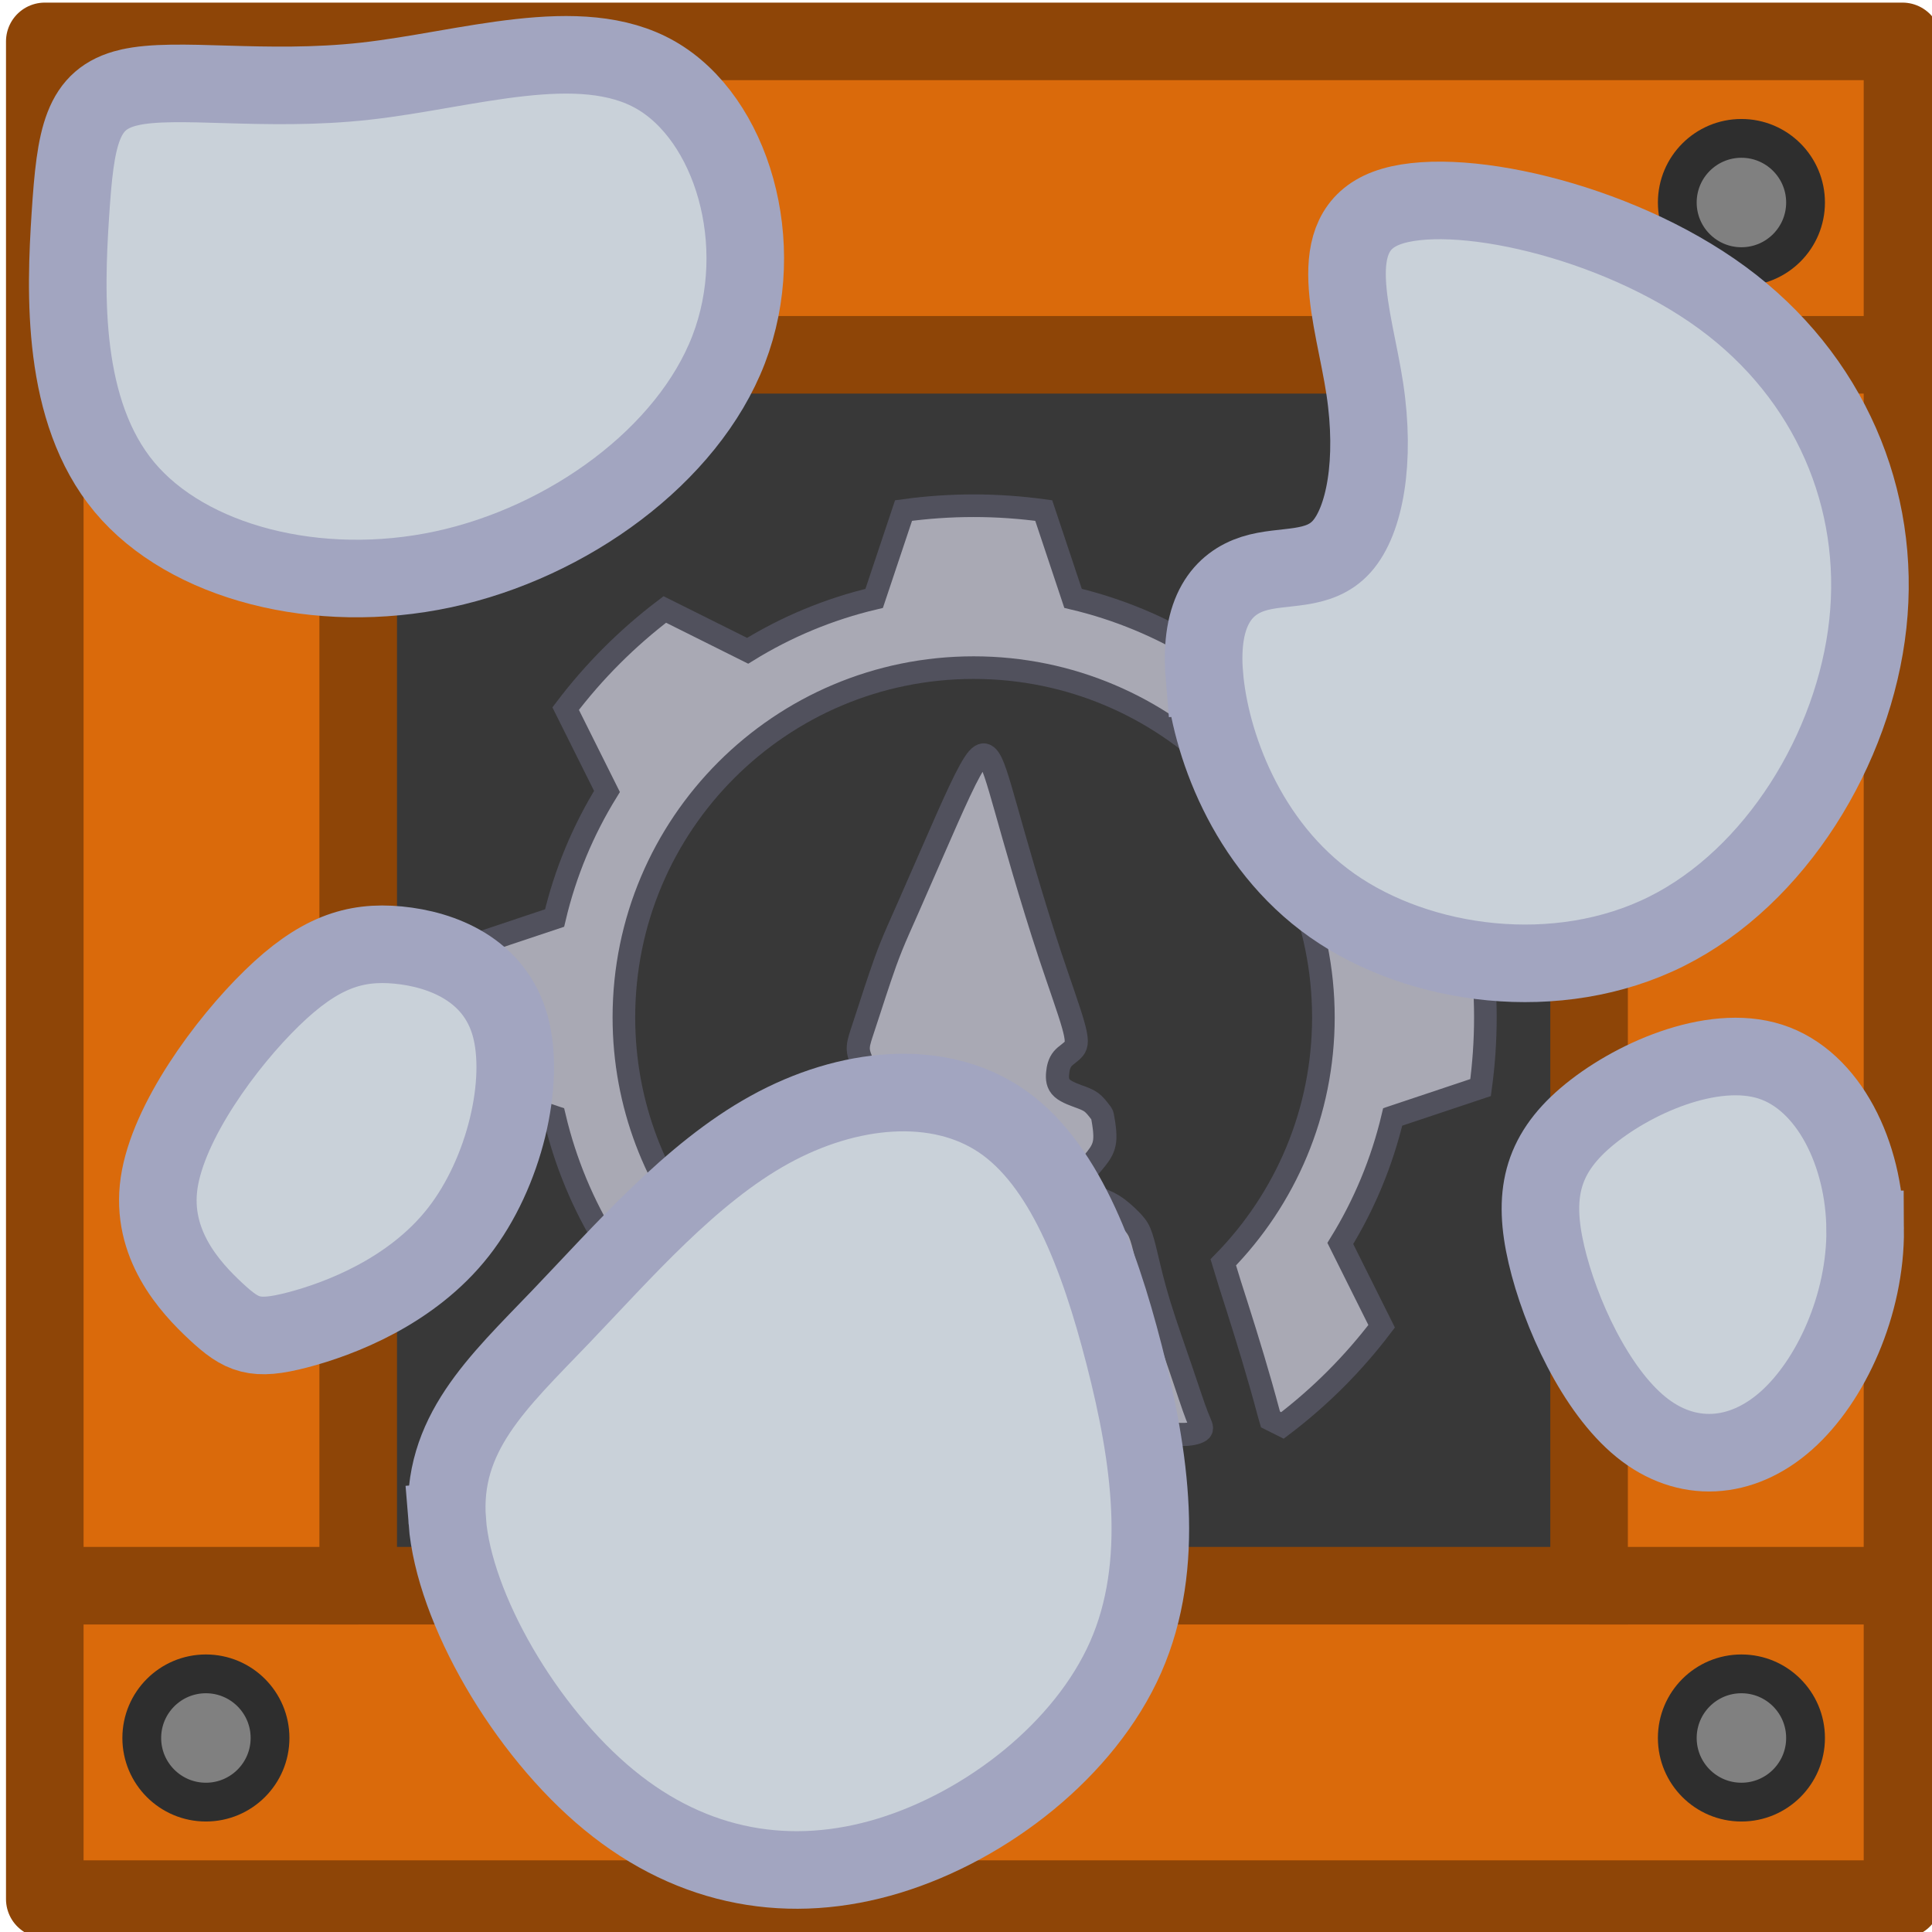 <?xml version="1.0" encoding="UTF-8" standalone="no"?>
<!-- Created with Inkscape (http://www.inkscape.org/) -->

<svg
   width="185"
   height="185"
   viewBox="0 0 48.948 48.948"
   version="1.1"
   id="svg1"
   xml:space="preserve"
   inkscape:version="1.3 (0e150ed, 2023-07-21)"
   sodipodi:docname="flint_crate_snow_2.svg"
   xmlns:inkscape="http://www.inkscape.org/namespaces/inkscape"
   xmlns:sodipodi="http://sodipodi.sourceforge.net/DTD/sodipodi-0.dtd"
   xmlns="http://www.w3.org/2000/svg"
   xmlns:svg="http://www.w3.org/2000/svg"><sodipodi:namedview
     id="namedview1"
     pagecolor="#505050"
     bordercolor="#000000"
     borderopacity="0.25"
     inkscape:showpageshadow="2"
     inkscape:pageopacity="0"
     inkscape:pagecheckerboard="true"
     inkscape:deskcolor="#d1d1d1"
     inkscape:document-units="mm"
     inkscape:zoom="1.9000914"
     inkscape:cx="71.312359"
     inkscape:cy="74.206957"
     inkscape:window-width="1440"
     inkscape:window-height="829"
     inkscape:window-x="0"
     inkscape:window-y="25"
     inkscape:window-maximized="0"
     inkscape:current-layer="layer1-5"
     inkscape:pageshadow="0"
     showgrid="false" /><defs
     id="defs1"><style
       id="style1-7">&#10;      .cls-1 {&#10;        fill: #bababa;&#10;      }&#10;&#10;      .cls-1, .cls-2, .cls-3 {&#10;        isolation: isolate;&#10;        opacity: .997;&#10;        stroke: #303030;&#10;        stroke-linecap: round;&#10;        stroke-miterlimit: 15.118;&#10;        stroke-width: 5px;&#10;      }&#10;&#10;      .cls-2 {&#10;        fill: #5a70e0;&#10;      }&#10;&#10;      .cls-3 {&#10;        fill: #3f3fe0;&#10;      }&#10;&#10;      .cls-4 {&#10;        opacity: .9;&#10;      }&#10;    </style><style
       id="style1-7-3">&#10;      .cls-1 {&#10;        fill: #bababa;&#10;      }&#10;&#10;      .cls-1, .cls-2, .cls-3 {&#10;        isolation: isolate;&#10;        opacity: .997;&#10;        stroke: #303030;&#10;        stroke-linecap: round;&#10;        stroke-miterlimit: 15.118;&#10;        stroke-width: 5px;&#10;      }&#10;&#10;      .cls-2 {&#10;        fill: #5a70e0;&#10;      }&#10;&#10;      .cls-3 {&#10;        fill: #3f3fe0;&#10;      }&#10;&#10;      .cls-4 {&#10;        opacity: .9;&#10;      }&#10;    </style><inkscape:path-effect
       effect="spiro"
       id="path-effect4-1"
       is_visible="true"
       lpeversion="1" /><inkscape:path-effect
       effect="spiro"
       id="path-effect5-3"
       is_visible="true"
       lpeversion="1" /><inkscape:path-effect
       effect="spiro"
       id="path-effect8-2"
       is_visible="true"
       lpeversion="1" /><inkscape:path-effect
       effect="spiro"
       id="path-effect7-2"
       is_visible="true"
       lpeversion="1" /><inkscape:path-effect
       effect="bspline"
       id="path-effect55065"
       is_visible="true"
       lpeversion="1.3"
       weight="33.333"
       steps="2"
       helper_size="0"
       apply_no_weight="true"
       apply_with_weight="true"
       only_selected="false"
       uniform="false" /><inkscape:path-effect
       effect="bspline"
       id="path-effect55069"
       is_visible="true"
       lpeversion="1.3"
       weight="33.333"
       steps="2"
       helper_size="0"
       apply_no_weight="true"
       apply_with_weight="true"
       only_selected="false"
       uniform="false" /><inkscape:path-effect
       effect="bspline"
       id="path-effect55073"
       is_visible="true"
       lpeversion="1.3"
       weight="33.333"
       steps="2"
       helper_size="0"
       apply_no_weight="true"
       apply_with_weight="true"
       only_selected="false"
       uniform="false" /><inkscape:path-effect
       effect="bspline"
       id="path-effect55077"
       is_visible="true"
       lpeversion="1.3"
       weight="33.333"
       steps="2"
       helper_size="0"
       apply_no_weight="true"
       apply_with_weight="true"
       only_selected="false"
       uniform="false" /><inkscape:path-effect
       effect="bspline"
       id="path-effect55081"
       is_visible="true"
       lpeversion="1.3"
       weight="33.333"
       steps="2"
       helper_size="0"
       apply_no_weight="true"
       apply_with_weight="true"
       only_selected="false"
       uniform="false" /></defs><g
     inkscape:label="Layer 1"
     inkscape:groupmode="layer"
     id="layer1"
     transform="translate(-80.849,-30.783)"><g
       id="g1"
       transform="matrix(0.265,0,0,0.265,-9.474,-7.487)"><g
         id="g2"
         transform="matrix(3.78,0,0,3.78,45.868,-47.7)"><g
           inkscape:label="שכבה 1"
           id="layer1-5"
           transform="translate(-46.024,-125.528)"><rect
             style="fill:#d96300;fill-opacity:1;stroke:none;stroke-width:1.566;stroke-linecap:butt;stroke-linejoin:miter;stroke-miterlimit:4;stroke-dasharray:none;stroke-opacity:1"
             id="rect54983"
             width="33.152"
             height="33.152"
             x="132.058"
             y="184.265" /><path
             id="path54985"
             style="fill:#da6a0b;fill-opacity:1;stroke-width:0;stroke-linecap:round"
             d="m 125.193,177.399 v 46.986 h 46.986 v -46.986 z m 7.927,7.927 h 31.131 v 31.131 h -31.131 z" /><rect
             style="fill:none;fill-opacity:1;stroke:none;stroke-width:1.962;stroke-linecap:butt;stroke-linejoin:bevel;stroke-miterlimit:4;stroke-dasharray:none;stroke-opacity:1"
             id="rect54987"
             width="33.152"
             height="33.152"
             x="132.058"
             y="184.265" /><circle
             style="fill:#808080;fill-opacity:1;stroke:#2e2e2e;stroke-width:0.981;stroke-linecap:round;stroke-linejoin:round;stroke-opacity:1"
             id="circle54989"
             cx="129.267"
             cy="181.474"
             r="1.622" /><circle
             style="fill:#808080;fill-opacity:1;stroke:#2e2e2e;stroke-width:0.981;stroke-linecap:round;stroke-linejoin:round;stroke-opacity:1"
             id="circle54991"
             cx="168.104"
             cy="181.474"
             r="1.622" /><circle
             style="fill:#808080;fill-opacity:1;stroke:#2e2e2e;stroke-width:0.981;stroke-linecap:round;stroke-linejoin:round;stroke-opacity:1"
             id="circle54993"
             cx="129.267"
             cy="220.31"
             r="1.622" /><circle
             style="fill:#808080;fill-opacity:1;stroke:#2e2e2e;stroke-width:0.981;stroke-linecap:round;stroke-linejoin:round;stroke-opacity:1"
             id="circle54995"
             cx="168.104"
             cy="220.31"
             r="1.622" /><rect
             style="fill:#383838;fill-opacity:1;stroke:#8e4507;stroke-width:1.962;stroke-linecap:butt;stroke-linejoin:miter;stroke-miterlimit:4;stroke-dasharray:none;stroke-opacity:1"
             id="rect54997"
             width="31.132"
             height="31.132"
             x="133.119"
             y="185.326" /><rect
             style="fill:none;fill-opacity:1;stroke:#8e4507;stroke-width:1.962;stroke-linecap:round;stroke-linejoin:round;stroke-miterlimit:4;stroke-dasharray:none;stroke-opacity:1"
             id="rect54999"
             width="46.986"
             height="46.986"
             x="125.192"
             y="177.399" /><path
             style="fill:none;stroke:#8e4507;stroke-width:1.962;stroke-linecap:butt;stroke-linejoin:miter;stroke-miterlimit:4;stroke-dasharray:none;stroke-opacity:1"
             d="m 164.251,185.326 h 7.847"
             id="path55001" /><path
             style="fill:none;stroke:#8e4507;stroke-width:1.962;stroke-linecap:butt;stroke-linejoin:miter;stroke-miterlimit:4;stroke-dasharray:none;stroke-opacity:1"
             d="m 164.251,216.458 h 7.847"
             id="path55003" /><path
             style="fill:none;stroke:#8e4507;stroke-width:1.962;stroke-linecap:butt;stroke-linejoin:miter;stroke-miterlimit:4;stroke-dasharray:none;stroke-opacity:1"
             d="m 125.273,216.458 h 7.847"
             id="path55005" /><path
             style="fill:none;stroke:#8e4507;stroke-width:1.962;stroke-linecap:butt;stroke-linejoin:miter;stroke-miterlimit:4;stroke-dasharray:none;stroke-opacity:1"
             d="m 125.273,185.326 h 7.847"
             id="path55007" /><g
             id="g55013"
             transform="translate(124.211,176.418)"><path
               id="path55009"
               style="fill:#a9a9b4;fill-opacity:1;stroke:#51515d;stroke-width:0.572;stroke-dasharray:none;stroke-opacity:1"
               d="m 24.474,12.725 c -0.602,0 -1.193,0.042 -1.773,0.122 l -0.743,2.222 c -1.147,0.271 -2.225,0.723 -3.2,1.325 l -2.095,-1.045 c -0.946,0.717 -1.791,1.562 -2.508,2.508 l 1.045,2.095 c -0.602,0.975 -1.054,2.053 -1.325,3.201 l -2.223,0.743 c -0.079,0.58 -0.121,1.172 -0.121,1.773 0,0.602 0.042,1.193 0.121,1.773 l 2.223,0.743 c 0.271,1.147 0.722,2.225 1.325,3.2 l -1.045,2.095 c 0.61,0.805 1.312,1.535 2.09,2.176 0.065,-0.12 0.126,-0.241 0.184,-0.365 0.167,-0.366 0.318,-0.738 0.466,-1.112 0.126,-0.32 0.246,-0.643 0.36,-0.968 0.114,-0.304 0.187,-0.62 0.273,-0.932 0.054,-0.209 0.11,-0.417 0.167,-0.625 0.024,-0.073 0.048,-0.146 0.072,-0.22 -1.333,-1.549 -2.139,-3.564 -2.139,-5.768 0,-4.886 3.961,-8.846 8.846,-8.846 4.885,0 8.846,3.96 8.846,8.846 0,2.412 -0.966,4.599 -2.532,6.195 0.112,0.369 0.224,0.737 0.345,1.103 0.284,0.894 0.558,1.791 0.799,2.697 0.016,0.058 0.032,0.116 0.049,0.174 l 0.304,0.152 c 0.946,-0.717 1.791,-1.562 2.508,-2.508 l -1.045,-2.095 c 0.602,-0.975 1.053,-2.053 1.325,-3.2 l 2.223,-0.743 c 0.079,-0.58 0.121,-1.172 0.121,-1.773 0,-0.602 -0.042,-1.194 -0.122,-1.773 l -2.223,-0.743 c -0.272,-1.147 -0.723,-2.226 -1.325,-3.201 l 1.045,-2.095 c -0.718,-0.946 -1.562,-1.791 -2.508,-2.508 l -2.096,1.045 c -0.975,-0.602 -2.053,-1.054 -3.2,-1.325 L 26.247,12.847 c -0.58,-0.079 -1.172,-0.122 -1.773,-0.122 z" /><path
               id="path55011"
               style="fill:#a9a9b4;fill-opacity:1;stroke:#51515d;stroke-width:0.585;stroke-linecap:round;stroke-linejoin:round;stroke-miterlimit:10;stroke-dasharray:none;stroke-opacity:1"
               d="m 24.72,19.028 c -0.04,0.003 -0.086,0.031 -0.142,0.094 -0.11,0.127 -0.258,0.396 -0.458,0.822 -0.2,0.425 -0.454,1.006 -0.691,1.549 -0.237,0.544 -0.458,1.051 -0.63,1.439 -0.172,0.388 -0.294,0.658 -0.405,0.932 -0.11,0.274 -0.209,0.552 -0.298,0.818 -0.09,0.266 -0.172,0.519 -0.249,0.756 -0.078,0.237 -0.151,0.458 -0.208,0.634 -0.057,0.176 -0.098,0.307 -0.078,0.45 0.02,0.143 0.102,0.298 0.176,0.482 0.074,0.184 0.139,0.396 0.147,0.564 0.008,0.168 -0.041,0.29 -0.119,0.38 -0.078,0.09 -0.184,0.147 -0.302,0.204 -0.119,0.057 -0.249,0.115 -0.36,0.192 -0.11,0.078 -0.2,0.176 -0.282,0.286 -0.082,0.11 -0.155,0.233 -0.213,0.372 -0.057,0.139 -0.098,0.294 -0.086,0.425 0.012,0.131 0.078,0.237 0.184,0.323 0.106,0.086 0.254,0.151 0.376,0.262 0.123,0.11 0.221,0.266 0.221,0.409 -3.1e-5,0.143 -0.098,0.274 -0.225,0.401 -0.127,0.127 -0.282,0.249 -0.425,0.36 -0.143,0.11 -0.274,0.209 -0.392,0.323 -0.119,0.114 -0.225,0.245 -0.315,0.384 -0.09,0.139 -0.164,0.286 -0.225,0.421 -0.061,0.135 -0.11,0.258 -0.176,0.405 -0.065,0.147 -0.147,0.319 -0.217,0.47 -0.07,0.151 -0.127,0.282 -0.188,0.433 -0.061,0.151 -0.127,0.323 -0.213,0.495 -0.086,0.172 -0.192,0.343 -0.274,0.491 -0.082,0.147 -0.139,0.27 -0.196,0.388 -0.057,0.119 -0.115,0.233 -0.172,0.348 -0.057,0.114 -0.114,0.229 -0.131,0.368 -0.016,0.139 0.008,0.303 0.143,0.38 0.135,0.078 0.38,0.069 0.699,0.041 0.319,-0.029 0.711,-0.078 1.067,-0.11 0.356,-0.033 0.675,-0.049 0.916,-0.073 0.241,-0.025 0.405,-0.057 0.65,-0.114 0.245,-0.057 0.572,-0.139 0.789,-0.253 0.217,-0.114 0.323,-0.262 0.413,-0.454 0.09,-0.192 0.163,-0.429 0.237,-0.638 0.074,-0.208 0.147,-0.388 0.229,-0.585 0.082,-0.196 0.172,-0.409 0.229,-0.58 0.057,-0.172 0.082,-0.302 0.168,-0.409 0.086,-0.106 0.233,-0.188 0.38,-0.217 0.147,-0.029 0.294,-0.004 0.413,0.053 0.119,0.057 0.208,0.147 0.27,0.253 0.061,0.106 0.094,0.229 0.18,0.392 0.086,0.164 0.225,0.368 0.351,0.601 0.127,0.233 0.241,0.495 0.36,0.736 0.119,0.241 0.241,0.462 0.388,0.617 0.147,0.155 0.319,0.245 0.564,0.327 0.245,0.082 0.564,0.155 0.838,0.212 0.274,0.057 0.503,0.098 0.801,0.143 0.298,0.045 0.666,0.094 0.944,0.131 0.278,0.037 0.466,0.061 0.642,0.053 0.176,-0.008 0.339,-0.049 0.392,-0.106 0.053,-0.057 -0.004,-0.131 -0.098,-0.372 -0.094,-0.241 -0.225,-0.65 -0.401,-1.165 -0.176,-0.515 -0.397,-1.137 -0.552,-1.643 -0.155,-0.507 -0.245,-0.899 -0.315,-1.194 -0.07,-0.294 -0.119,-0.491 -0.18,-0.63 -0.061,-0.139 -0.135,-0.221 -0.245,-0.331 -0.11,-0.11 -0.258,-0.249 -0.425,-0.352 -0.168,-0.102 -0.356,-0.168 -0.511,-0.237 -0.155,-0.069 -0.278,-0.143 -0.323,-0.229 -0.045,-0.086 -0.012,-0.184 0.074,-0.307 0.086,-0.123 0.225,-0.27 0.335,-0.409 0.11,-0.139 0.192,-0.27 0.212,-0.454 0.02,-0.184 -0.02,-0.421 -0.041,-0.54 -0.02,-0.119 -0.02,-0.119 -0.057,-0.168 -0.037,-0.049 -0.11,-0.147 -0.184,-0.217 C 27.436,27.793 27.363,27.752 27.212,27.695 27.06,27.638 26.831,27.564 26.713,27.458 26.594,27.352 26.586,27.213 26.598,27.078 c 0.012,-0.135 0.045,-0.266 0.127,-0.364 0.082,-0.098 0.213,-0.164 0.286,-0.258 0.074,-0.094 0.09,-0.217 -0.02,-0.605 -0.11,-0.388 -0.347,-1.042 -0.585,-1.758 -0.237,-0.715 -0.474,-1.492 -0.662,-2.13 -0.188,-0.638 -0.327,-1.136 -0.442,-1.541 -0.114,-0.405 -0.204,-0.715 -0.278,-0.932 -0.074,-0.217 -0.131,-0.339 -0.196,-0.409 -0.033,-0.035 -0.068,-0.056 -0.108,-0.053 z" /></g><g
             id="g56743"
             transform="translate(-524.369,25.308)"
             style="stroke-width:1.962;stroke-dasharray:none"><path
               style="fill:#c9d1d9;fill-opacity:1;stroke:#a2a5c0;stroke-width:1.962;stroke-dasharray:none;stroke-opacity:1"
               d="m 678.891,168.135 c 0.138,1.65 1.032,4.263 3.232,5.811 2.201,1.547 5.708,2.029 8.458,0.653 2.751,-1.375 4.745,-4.607 5.089,-7.771 0.344,-3.163 -0.963,-6.258 -3.679,-8.252 -2.716,-1.994 -6.842,-2.888 -8.493,-2.269 -1.65,0.619 -0.825,2.751 -0.55,4.573 0.275,1.822 10e-6,3.335 -0.585,3.988 -0.585,0.653 -1.478,0.447 -2.235,0.688 -0.756,0.241 -1.375,0.928 -1.238,2.579 z"
               id="path55053"
               inkscape:path-effect="#path-effect55065"
               inkscape:original-d="m 678.13502,167.17218 c 0.89396,2.6131 1.78791,5.2262 2.68187,7.83929 3.50713,0.48137 7.01411,0.96273 10.52116,1.44409 1.99425,-3.23206 3.98842,-6.46399 5.98263,-9.69598 -1.30658,-3.09452 -2.6131,-6.18892 -3.91965,-9.28338 -4.12603,-0.89397 -8.2519,-1.78791 -12.37784,-2.68187 0.8252,2.13179 1.65038,4.26348 2.47556,6.39522 -0.27507,1.51288 -0.55012,3.0257 -0.82518,4.53855 -0.89398,-0.20631 -1.78792,-0.4126 -2.68187,-0.6189 -0.6189,0.68767 -1.23779,1.37532 -1.85668,2.06298 z" /><path
               style="fill:#c9d1d9;fill-opacity:1;stroke:#a2a5c0;stroke-width:1.962;stroke-dasharray:none;stroke-opacity:1"
               d="m 659.74,189.521 c 0.172,2.201 1.96,5.295 4.092,7.048 2.132,1.754 4.607,2.166 7.083,1.41 2.476,-0.756 4.951,-2.682 5.983,-5.02 1.031,-2.338 0.619,-5.089 -0.034,-7.633 -0.653,-2.544 -1.547,-4.882 -3.129,-5.948 -1.582,-1.066 -3.851,-0.86 -5.845,0.241 -1.994,1.1 -3.713,3.094 -5.295,4.745 -1.582,1.65 -3.026,2.957 -2.854,5.157 z"
               id="path55055"
               inkscape:path-effect="#path-effect55069"
               inkscape:original-d="m 658.12418,188.6271 c 1.78791,3.09446 3.57582,6.18892 5.36373,9.28338 2.47562,0.4126 4.95114,0.82519 7.4267,1.23779 2.47562,-1.92548 4.95114,-3.85089 7.42671,-5.77633 -0.4126,-2.75069 -0.82519,-5.50126 -1.23778,-8.2519 -0.89398,-2.33808 -1.78792,-4.67607 -2.68187,-7.0141 -2.26932,0.2063 -4.53854,0.41259 -6.80781,0.61889 -1.71918,1.99424 -3.43829,3.98841 -5.15744,5.98262 -1.44411,1.30658 -2.88816,2.6131 -4.33224,3.91965 z" /><path
               style="fill:#c9d1d9;fill-opacity:1;stroke:#a2a5c0;stroke-width:1.962;stroke-miterlimit:4;stroke-dasharray:none;stroke-opacity:1"
               d="m 695.602,182.138 c -0.014,-1.9 -0.917,-3.768 -2.397,-4.243 -1.48,-0.475 -3.536,0.444 -4.668,1.412 -1.132,0.968 -1.341,1.986 -0.996,3.468 0.345,1.482 1.244,3.43 2.391,4.361 1.146,0.932 2.54,0.848 3.675,-0.159 1.135,-1.007 2.01,-2.939 1.996,-4.839 z"
               id="path55057"
               inkscape:path-effect="#path-effect55073"
               inkscape:original-d="m 696.49092,182.10633 c -0.90331,-1.86837 -1.80661,-3.73674 -2.70993,-5.60511 -2.05604,0.91857 -4.11199,1.8371 -6.16798,2.75566 -0.20889,1.01751 -0.41776,2.03499 -0.62663,3.05248 0.89911,1.94731 1.79817,3.89455 2.69726,5.84182 1.39383,-0.0836 2.7876,-0.16719 4.18139,-0.2508 0.87531,-1.93138 1.7506,-3.8627 2.62589,-5.79405 z" /><path
               style="fill:#c9d1d9;fill-opacity:1;stroke:#a2a5c0;stroke-width:1.962;stroke-miterlimit:4;stroke-dasharray:none;stroke-opacity:1"
               d="m 653.887,184.211 c 0.661,0.615 0.984,0.751 2.058,0.472 1.074,-0.279 2.898,-0.973 4.075,-2.475 1.177,-1.502 1.706,-3.813 1.31,-5.226 -0.396,-1.413 -1.717,-1.928 -2.83,-2.035 -1.113,-0.107 -2.017,0.195 -3.194,1.341 -1.177,1.145 -2.627,3.134 -2.853,4.675 -0.226,1.541 0.773,2.633 1.434,3.248 z"
               id="path55059"
               inkscape:path-effect="#path-effect55077"
               inkscape:original-d="m 654.22481,184.68881 c 0.32348,0.13646 0.64696,0.27294 0.97045,0.40941 1.82433,-0.69394 3.64861,-1.38785 5.47291,-2.08177 0.52932,-2.31078 1.05862,-4.62147 1.58793,-6.93219 -1.32133,-0.51512 -2.64261,-1.03021 -3.96391,-1.54532 -0.904,0.30204 -1.80796,0.60407 -2.71193,0.90609 -1.45038,1.98873 -2.9007,3.97737 -4.35105,5.96606 0.99855,1.09259 1.99706,2.18514 2.9956,3.27772 z" /><path
               style="fill:#c9d1d9;fill-opacity:1;stroke:#a2a5c0;stroke-width:1.962;stroke-dasharray:none;stroke-opacity:1"
               d="m 651.687,153.259 c -1.196,0.28 -1.35,1.243 -1.479,3.22 -0.129,1.977 -0.232,4.968 1.367,6.885 1.599,1.917 4.9,2.759 8.063,2.08 3.163,-0.679 6.189,-2.88 7.22,-5.561 1.031,-2.682 0.069,-5.845 -1.847,-6.942 -1.916,-1.097 -4.786,-0.127 -7.338,0.156 -2.553,0.284 -4.789,-0.119 -5.985,0.162 z"
               id="path55061"
               inkscape:path-effect="#path-effect55081"
               inkscape:original-d="m 650.64589,152.57665 c -0.15472,0.96272 -0.30944,1.92542 -0.46417,2.88816 -0.10315,2.99137 -0.20629,5.98256 -0.30944,8.97393 3.30082,0.84239 6.60152,1.68476 9.90227,2.52714 3.02576,-2.20055 6.05139,-4.40101 9.07709,-6.60151 -0.96274,-3.16329 -1.92543,-6.3264 -2.88817,-9.48968 -2.86952,0.96951 -5.73896,1.93899 -8.60844,2.90848 -2.23637,-0.40217 -4.47275,-0.80435 -6.70914,-1.20652 z"
               sodipodi:nodetypes="cccccccc" /></g></g></g></g></g><style
     type="text/css"
     id="style1">&#10;	.st0{fill:#4059BF;stroke:#262673;stroke-width:5.56;stroke-linecap:round;stroke-linejoin:round;stroke-miterlimit:11.339;}&#10;	.st1{fill:#384B94;stroke:#262673;stroke-width:5.56;stroke-linecap:round;stroke-linejoin:round;stroke-miterlimit:11.339;}&#10;	.st2{fill:#262673;}&#10;	.st3{fill:#69532E;stroke:#333333;stroke-width:5.562;stroke-linecap:round;stroke-linejoin:round;stroke-miterlimit:11.339;}&#10;	.st4{fill:#808080;stroke:#2E2E2E;stroke-width:2.78;stroke-linecap:round;stroke-linejoin:round;stroke-miterlimit:11.339;}&#10;</style><style
     type="text/css"
     id="style1-72">&#10;	.st0{fill:#4059BF;stroke:#262673;stroke-width:5.56;stroke-linecap:round;stroke-linejoin:round;stroke-miterlimit:11.339;}&#10;	.st1{fill:#384B94;stroke:#262673;stroke-width:5.56;stroke-linecap:round;stroke-linejoin:round;stroke-miterlimit:11.339;}&#10;	.st2{fill:#262673;}&#10;	.st3{fill:#69532E;stroke:#333333;stroke-width:5.562;stroke-linecap:round;stroke-linejoin:round;stroke-miterlimit:11.339;}&#10;	.st4{fill:#808080;stroke:#2E2E2E;stroke-width:2.78;stroke-linecap:round;stroke-linejoin:round;stroke-miterlimit:11.339;}&#10;</style></svg>
